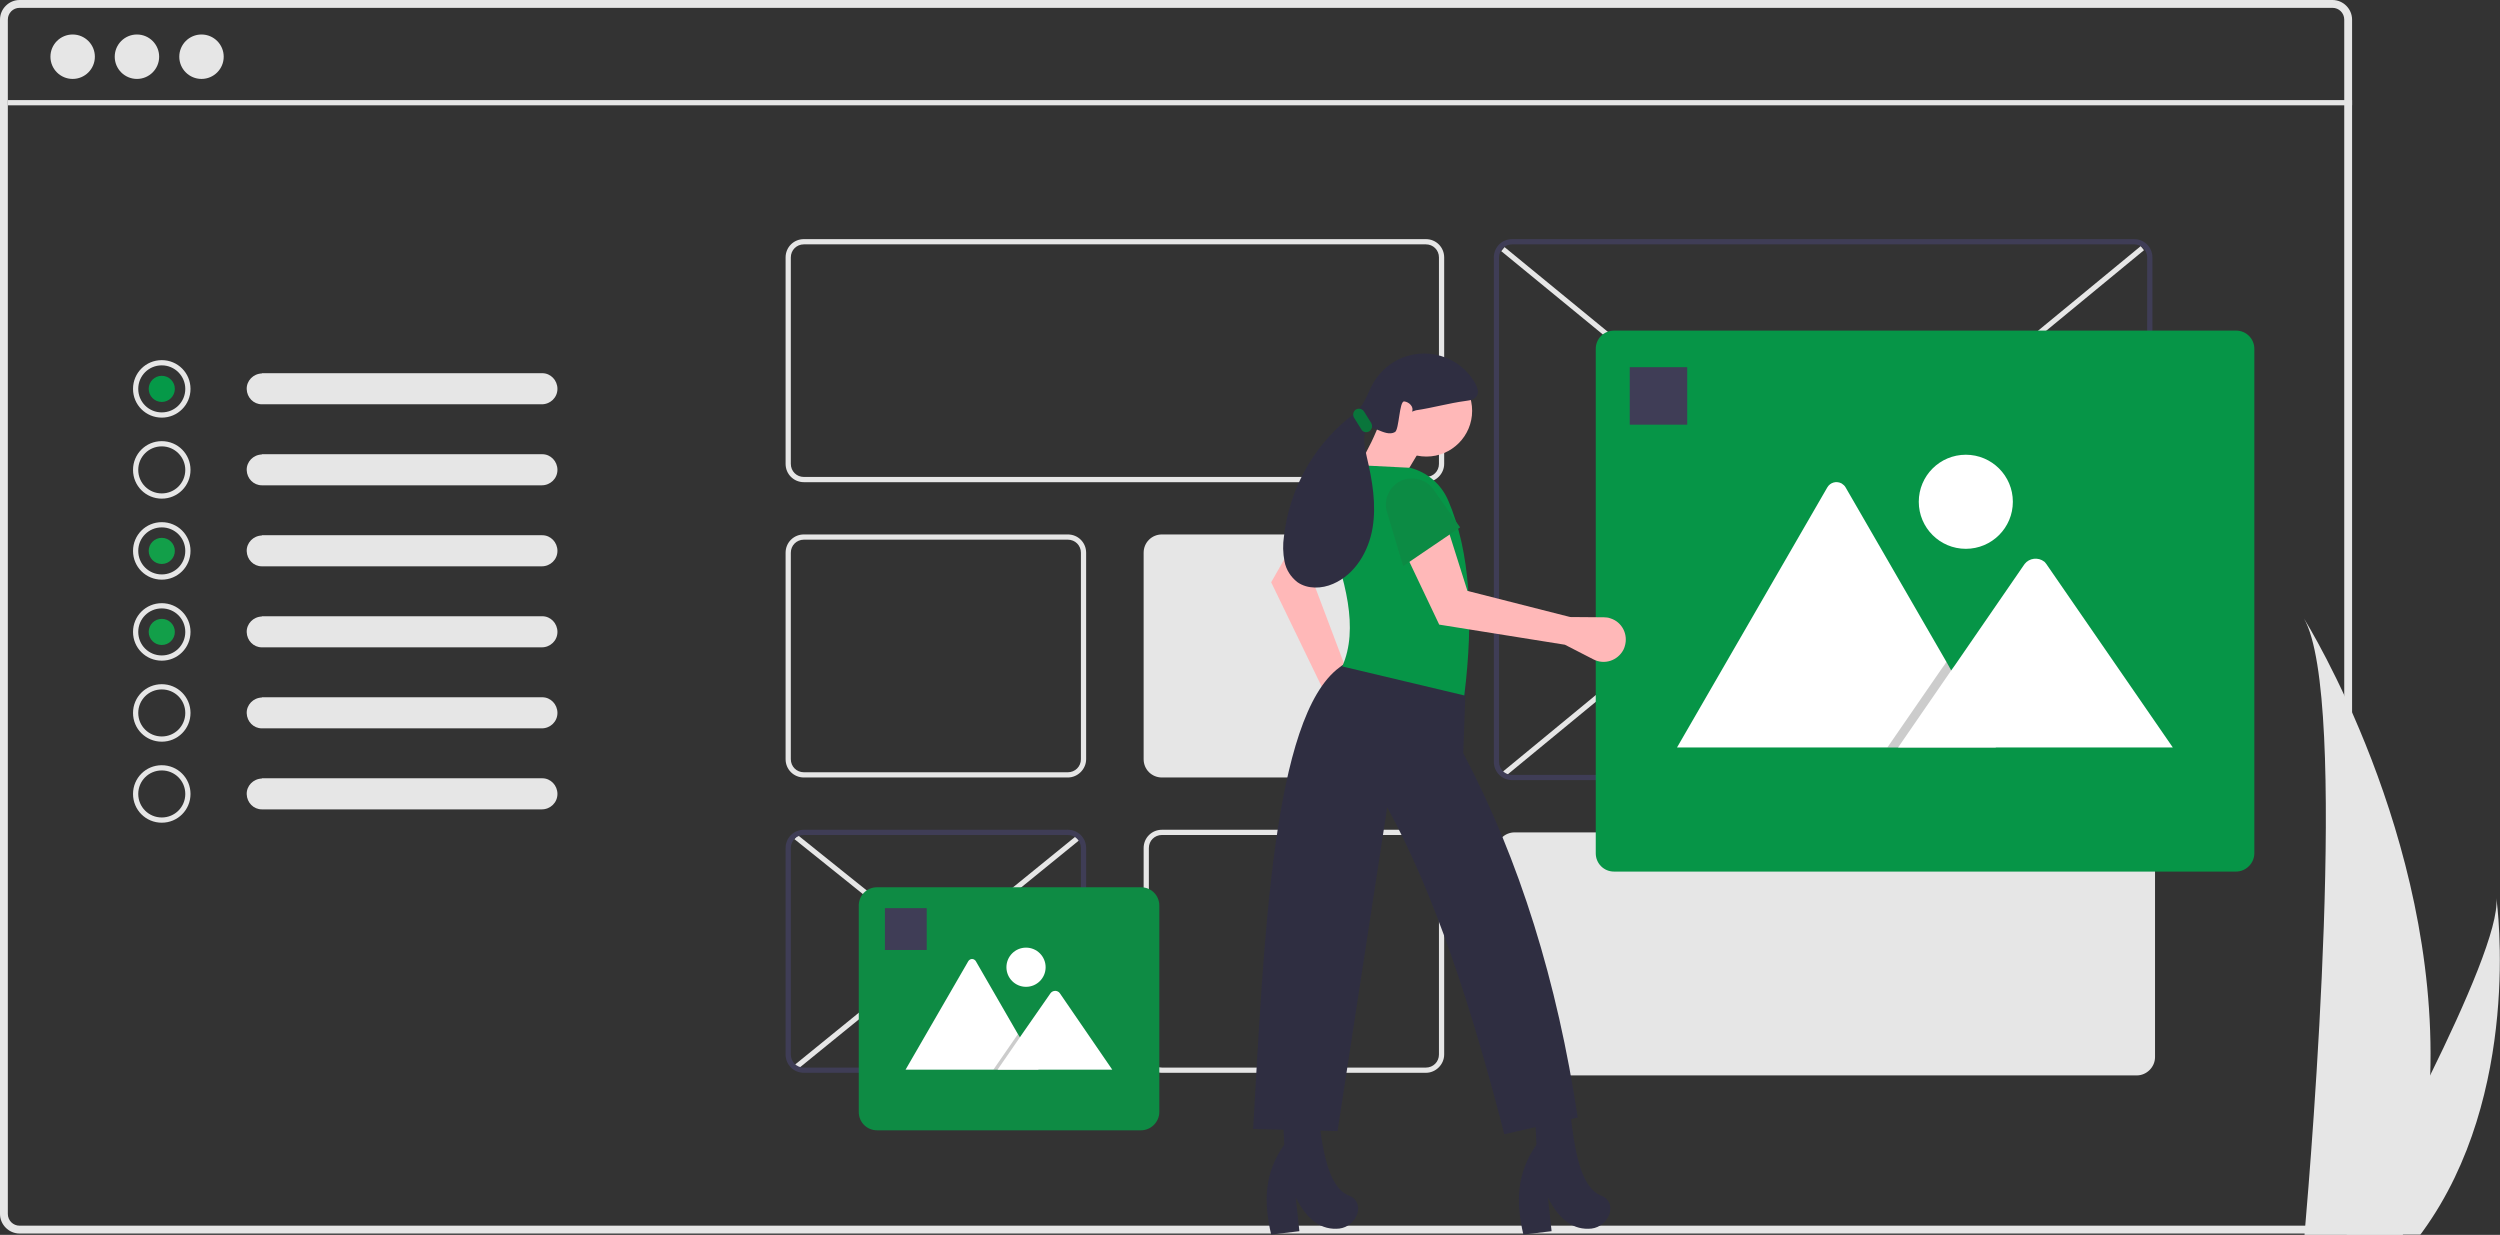 <?xml version="1.0" encoding="utf-8"?>
<!-- Generator: Adobe Illustrator 26.0.1, SVG Export Plug-In . SVG Version: 6.00 Build 0)  -->
<svg version="1.1" id="beb8b204-3759-49ce-94f2-7f3d3b03c1ba"
	 xmlns="http://www.w3.org/2000/svg" xmlns:xlink="http://www.w3.org/1999/xlink" x="0px" y="0px" viewBox="0 0 956.6 472.5"
	 style="enable-background:new 0 0 956.6 472.5;" xml:space="preserve">
<rect x="0" y="0" width="956.6" height="472.5" fill="#333333" stroke="none"/>
<style type="text/css">
	.st0{fill:#E6E6E6;}
	.st1{fill:#3F3D56;}
	.st2{fill:#069547;}
	.st3{fill:#FFFFFF;}
	.st4{opacity:0.2;enable-background:new    ;}
	.st5{fill:#0E8B44;}
	.st6{fill:#059948;}
	.st7{fill:#129F49;}
	.st8{fill:#FFB8B8;}
	.st9{fill:#A78BFA;}
	.st10{fill:#2F2E41;}
	.st11{fill:#0C8B44;}
	.st12{fill:#09753B;}
</style>
<rect x="357.4" y="294.7" transform="matrix(0.626 -0.78 0.78 0.626 -149.628 415.367)" class="st0" width="2" height="138"/>
<rect x="289" y="363.7" transform="matrix(0.776 -0.631 0.631 0.776 -149.768 307.658)" class="st0" width="138.7" height="2"/>
<rect x="696.3" y="37.1" transform="matrix(0.634 -0.773 0.773 0.634 104.305 610.818)" class="st0" width="2" height="316.2"/>
<rect x="538.8" y="194.7" transform="matrix(0.772 -0.636 0.636 0.772 34.677 488.106)" class="st0" width="316.9" height="2"/>
<path class="st0" d="M892.5,0H7.5C3.4,0,0,3.4,0,7.5v457c0,4.1,3.4,7.5,7.5,7.5h885c2.4,0,4.6-1.1,6-3.1c0.4-0.5,0.7-1.1,1-1.7
	c0.3-0.9,0.5-1.8,0.5-2.7V7.5C900,3.4,896.6,0,892.5,0z M897,464.5c0,2.5-2,4.5-4.5,4.5H7.5C5,469,3,467,3,464.5V7.5C3,5,5,3,7.5,3
	h885c2.5,0,4.5,2,4.5,4.5V464.5z"/>
<rect x="3" y="38.3" class="st0" width="897" height="2"/>
<path class="st0" d="M929.9,411.5c-0.5,20.3-3.9,40.4-10.1,59.7c-0.1,0.4-0.3,0.9-0.4,1.3h-37.6c0-0.4,0.1-0.8,0.1-1.3
	c2.5-28.8,17-204.4-0.3-234.5C883.1,239.1,932.9,319.8,929.9,411.5z"/>
<path class="st0" d="M927.1,471.1c-0.3,0.4-0.6,0.9-1,1.3h-28.2c0.2-0.4,0.5-0.8,0.7-1.3c4.7-8.4,18.5-33.6,31.3-59.7
	c13.8-28,26.4-57.1,25.3-67.7C955.6,346.1,965.1,418.6,927.1,471.1z"/>
<path class="st0" d="M545.6,184.5h-238c-3.9,0-7-3.1-7-7v-79c0-3.9,3.1-7,7-7h238c3.9,0,7,3.1,7,7v79
	C552.6,181.3,549.4,184.5,545.6,184.5z M307.6,93.5c-2.8,0-5,2.2-5,5v79c0,2.8,2.2,5,5,5h238c2.8,0,5-2.2,5-5v-79c0-2.8-2.2-5-5-5
	H307.6z"/>
<path class="st0" d="M817.6,411.5h-238c-3.9,0-7-3.1-7-7v-79c0-3.9,3.1-7,7-7h238c3.9,0,7,3.1,7,7v79
	C824.6,408.3,821.4,411.5,817.6,411.5z"/>
<path class="st0" d="M408.6,297.5h-101c-3.9,0-7-3.1-7-7v-79c0-3.9,3.1-7,7-7h101c3.9,0,7,3.1,7,7v79
	C415.6,294.3,412.4,297.5,408.6,297.5z M307.6,206.5c-2.8,0-5,2.2-5,5v79c0,2.8,2.2,5,5,5h101c2.8,0,5-2.2,5-5v-79c0-2.8-2.2-5-5-5
	H307.6z"/>
<path class="st0" d="M545.6,297.5h-101c-3.9,0-7-3.1-7-7v-79c0-3.9,3.1-7,7-7h101c3.9,0,7,3.1,7,7v79
	C552.6,294.3,549.4,297.5,545.6,297.5z"/>
<path class="st1" d="M408.6,410.5h-101c-3.9,0-7-3.1-7-7v-79c0-3.9,3.1-7,7-7h101c3.9,0,7,3.1,7,7v79
	C415.6,407.3,412.4,410.5,408.6,410.5z M307.6,319.5c-2.8,0-5,2.2-5,5v79c0,2.8,2.2,5,5,5h101c2.8,0,5-2.2,5-5v-79c0-2.8-2.2-5-5-5
	H307.6z"/>
<path class="st0" d="M545.6,410.5h-101c-3.9,0-7-3.1-7-7v-79c0-3.9,3.1-7,7-7h101c3.9,0,7,3.1,7,7v79
	C552.6,407.3,549.4,410.5,545.6,410.5z M444.6,319.5c-2.8,0-5,2.2-5,5v79c0,2.8,2.2,5,5,5h101c2.8,0,5-2.2,5-5v-79c0-2.8-2.2-5-5-5
	H444.6z"/>
<path class="st1" d="M816.6,298.5h-238c-3.9,0-7-3.1-7-7v-193c0-3.9,3.1-7,7-7h238c3.9,0,7,3.1,7,7v193
	C823.6,295.3,820.4,298.5,816.6,298.5z M578.6,93.5c-2.8,0-5,2.2-5,5v193c0,2.8,2.2,5,5,5h238c2.8,0,5-2.2,5-5v-193c0-2.8-2.2-5-5-5
	H578.6z"/>
<path class="st2" d="M855.6,333.5h-238c-3.9,0-7-3.1-7-7v-193c0-3.9,3.1-7,7-7h238c3.9,0,7,3.1,7,7v193
	C862.6,330.3,859.4,333.5,855.6,333.5z"/>
<path class="st3" d="M763.7,286H642.2c-0.2,0-0.3,0-0.5,0l57.5-99.5c1.1-1.9,3.5-2.6,5.5-1.5c0.6,0.4,1.2,0.9,1.5,1.5l38.6,66.8
	l1.8,3.2L763.7,286z"/>
<polygon class="st4" points="763.7,286 722.2,286 742.6,256.4 744.1,254.3 744.8,253.2 746.7,256.4 "/>
<path class="st3" d="M831.4,286H726.3l20.4-29.6l1.5-2.1l26.5-38.5c1.8-2.3,5.2-2.7,7.5-0.9c0.1,0.1,0.3,0.2,0.4,0.4
	c0.1,0.2,0.3,0.3,0.4,0.5L831.4,286z"/>
<circle class="st3" cx="752.2" cy="192" r="18"/>
<rect x="623.6" y="140.5" class="st1" width="22" height="22"/>
<path class="st5" d="M436.6,432.5h-101c-3.9,0-7-3.1-7-7v-79c0-3.9,3.1-7,7-7h101c3.9,0,7,3.1,7,7v79
	C443.6,429.3,440.4,432.5,436.6,432.5z"/>
<path class="st3" d="M397.4,409.3h-50.7c-0.1,0-0.1,0-0.2,0l24-41.5c0.5-0.8,1.5-1.1,2.3-0.6c0.3,0.2,0.5,0.4,0.6,0.6l16.1,27.9
	l0.8,1.3L397.4,409.3z"/>
<polygon class="st4" points="397.4,409.3 380.1,409.3 388.6,397 389.2,396.1 389.5,395.7 390.3,397 "/>
<path class="st3" d="M425.6,409.3h-43.9l8.5-12.3l0.6-0.9L402,380c0.8-1,2.2-1.1,3.1-0.4c0.1,0,0.1,0.1,0.2,0.2
	c0.1,0.1,0.1,0.1,0.2,0.2L425.6,409.3z"/>
<circle class="st3" cx="392.6" cy="370.1" r="7.5"/>
<rect x="338.6" y="347.5" class="st1" width="16" height="16"/>
<path id="f57cf1cd-83f7-4fd3-a8d1-d71a660a6415" class="st0" d="M100.2,142.9c-3.3,0.1-5.9,2.8-5.8,6c0.1,3.2,2.6,5.8,5.8,5.8h107.1
	c3.3,0,6-2.6,6-5.9c0-3.3-2.6-6-5.8-6c-0.1,0-0.1,0-0.2,0H100.2z"/>
<path id="aee25563-7463-4829-8b3c-d6945ce6dfe7" class="st0" d="M100.2,173.9c-3.3,0.1-5.9,2.8-5.8,6c0.1,3.2,2.6,5.8,5.8,5.8h107.1
	c3.3,0,6-2.6,6-5.9c0-3.3-2.6-6-5.8-6c-0.1,0-0.1,0-0.2,0H100.2z"/>
<path id="aefa15f9-40e4-4075-8c80-8ab2e97e1ce3" class="st0" d="M100.2,204.9c-3.3,0.1-5.9,2.8-5.8,6c0.1,3.2,2.6,5.8,5.8,5.8h107.1
	c3.3,0,6-2.6,6-5.9c0-3.3-2.6-6-5.8-6c-0.1,0-0.1,0-0.2,0H100.2z"/>
<path id="a405b459-42e8-4eb5-9988-b9086189387e" class="st0" d="M100.2,235.9c-3.3,0.1-5.9,2.8-5.8,6c0.1,3.2,2.6,5.8,5.8,5.8h107.1
	c3.3,0,6-2.6,6-5.9c0-3.3-2.6-6-5.8-6c-0.1,0-0.1,0-0.2,0H100.2z"/>
<path id="b32f5175-a272-4d51-9048-0542c511c928" class="st0" d="M100.2,266.9c-3.3,0.1-5.9,2.8-5.8,6c0.1,3.2,2.6,5.8,5.8,5.8h107.1
	c3.3,0,6-2.6,6-5.9c0-3.3-2.6-6-5.8-6c-0.1,0-0.1,0-0.2,0H100.2z"/>
<path id="b3f78383-4856-4bdc-97c4-b8cb03fde67d" class="st0" d="M100.2,297.9c-3.3,0.1-5.9,2.8-5.8,6c0.1,3.2,2.6,5.8,5.8,5.8h107.1
	c3.3,0,6-2.6,6-5.9c0-3.3-2.6-6-5.8-6c-0.1,0-0.1,0-0.2,0H100.2z"/>
<path class="st0" d="M61.9,159.8c-6.1,0-11-4.9-11-11s4.9-11,11-11s11,4.9,11,11l0,0C72.9,154.9,68,159.8,61.9,159.8z M61.9,139.8
	c-5,0-9,4-9,9s4,9,9,9s9-4,9-9l0,0C70.9,143.9,66.9,139.8,61.9,139.8z"/>
<path class="st0" d="M61.9,190.8c-6.1,0-11-4.9-11-11s4.9-11,11-11s11,4.9,11,11l0,0C72.9,185.9,68,190.8,61.9,190.8z M61.9,170.8
	c-5,0-9,4-9,9s4,9,9,9s9-4,9-9l0,0C70.9,174.9,66.9,170.8,61.9,170.8z"/>
<path class="st0" d="M61.9,221.8c-6.1,0-11-4.9-11-11s4.9-11,11-11s11,4.9,11,11C72.9,216.9,68,221.8,61.9,221.8z M61.9,201.8
	c-5,0-9,4-9,9s4,9,9,9s9-4,9-9l0,0C70.9,205.8,66.9,201.8,61.9,201.8z"/>
<path class="st0" d="M61.9,252.8c-6.1,0-11-4.9-11-11s4.9-11,11-11s11,4.9,11,11C72.9,247.9,68,252.8,61.9,252.8z M61.9,232.8
	c-5,0-9,4-9,9s4,9,9,9s9-4,9-9l0,0C70.9,236.8,66.9,232.8,61.9,232.8z"/>
<path class="st0" d="M61.9,283.8c-6.1,0-11-4.9-11-11s4.9-11,11-11s11,4.9,11,11C72.9,278.9,68,283.8,61.9,283.8z M61.9,263.8
	c-5,0-9,4-9,9c0,5,4,9,9,9s9-4,9-9l0,0C70.9,267.8,66.9,263.8,61.9,263.8z"/>
<path class="st0" d="M61.9,314.8c-6.1,0-11-4.9-11-11s4.9-11,11-11s11,4.9,11,11l0,0C72.9,309.9,68,314.8,61.9,314.8z M61.9,294.8
	c-5,0-9,4-9,9s4,9,9,9s9-4,9-9C70.9,298.8,66.9,294.8,61.9,294.8L61.9,294.8z"/>
<circle class="st6" cx="61.9" cy="148.8" r="5"/>
<circle class="st7" cx="61.9" cy="210.8" r="5"/>
<circle class="st7" cx="61.9" cy="241.8" r="5"/>
<path class="st8" d="M507.6,266.6l1.6,12.2c0.6,4.7,4.9,8,9.6,7.3c0.5-0.1,0.9-0.2,1.4-0.3l0,0c4.5-1.4,7-6.2,5.6-10.7
	c-0.3-0.8-0.6-1.6-1.1-2.3l-7.3-10.6l-14.3-37.9l14.8-19.2l-17.2-7.4l-14.3,25.1L507.6,266.6z"/>
<path class="st9" d="M496.7,198.6l24.6,9.4l6-16.7c1.6-4.6-0.2-9.7-4.5-12.1l0,0c-4.3-2.4-9.7-1.4-12.8,2.5L496.7,198.6z"/>
<path class="st10" d="M479.5,432l32.3,0.8l19-123.9c18,32.8,32.3,76.4,44.8,125.1l28.1-6.4c-7.8-51.8-22.2-98.5-43.8-139.4l1-28.1
	l-44.8-6.9c-1.3,0.6-2.5,1.3-3.6,2.2C487,274.3,483.7,359.2,479.5,432z"/>
<path class="st10" d="M582.9,472.4l10.8-1.3l-1.4-12.9c4.4,8.8,10,12.6,16.7,11.9c3.2-0.4,5.9-2.7,6.9-5.8l0,0
	c0.1-0.3,0.2-0.6,0.2-0.9c0.5-2.6-1-5.1-3.4-5.9c-8.1-3.2-10.3-17.8-12-33.3l-13.3,2.5l0.5,11.3C580.3,448.9,580,459.9,582.9,472.4z
	"/>
<path class="st10" d="M486.4,472.4l10.8-1.3l-1.4-12.9c4.4,8.8,10,12.6,16.7,11.9c3.2-0.4,5.9-2.7,6.9-5.8l0,0
	c0.1-0.3,0.2-0.6,0.2-0.9c0.5-2.6-1-5.1-3.4-5.9c-8.1-3.2-10.3-17.8-12-33.3l-13.3,2.5l0.5,11.3
	C483.7,448.9,483.5,459.9,486.4,472.4z"/>
<circle class="st8" cx="545.8" cy="157.2" r="17.5"/>
<path class="st8" d="M511.5,190.7l23.1-3.9l11.8-19.7l-16.7-10.8C526.5,167.6,520,179.1,511.5,190.7z"/>
<path class="st2" d="M513.6,255l46.7,11.1c3.6-29.2,2.4-54.8-6.2-74.7c-2.7-6.2-8-10.7-14.5-12.4l0,0l-19.7-1l0,0
	c-9.1,4.4-14.1,14.2-12.5,24.1C514.9,221.8,520,240.6,513.6,255z"/>
<path class="st8" d="M598.8,246.7l10.9,5.6c4.2,2.2,9.3,0.5,11.5-3.7c0.2-0.4,0.4-0.9,0.5-1.3l0,0c1.4-4.5-1-9.3-5.5-10.7
	c-0.8-0.3-1.7-0.4-2.5-0.4l-12.9-0.1l-39.3-10l-7.3-23.1l-15.9,9.9l12.4,26.1L598.8,246.7z"/>
<path class="st11" d="M536.9,216.6l21.8-14.8l-10.2-14.5c-2.8-4-8.1-5.3-12.5-3.3l0,0c-4.4,2.1-6.7,7.2-5.3,11.9L536.9,216.6z"/>
<path class="st10" d="M541.8,157c6.7-1,12.4-2.7,19.1-3.6c1.7-0.2,3.5-0.6,4.3-2.1c0.7-1.4,0.1-3-0.6-4.4
	c-5.9-10.8-19.5-14.8-30.4-8.9c-3.6,2-6.6,4.9-8.7,8.5c-1.8,3.1-2.8,6.6-5,9.4c-1.5,1.7-3.2,3.2-5,4.5
	c-13.5,11.2-22.2,27.3-24.2,44.8c-0.5,3.2-0.4,6.4,0.2,9.6c0.6,3.2,2.4,6,5,8c3.9,2.7,9.3,2.5,13.6,0.6c8.4-3.6,13.6-12.4,15.1-21.4
	s-0.1-18.2-2.2-27.1c-0.7-3.2-1.5-6.7-0.6-9.8c1.3-4.4,7.4,2.6,11.4,0.2c1.6-1,1.6-11.9,3.5-11.7s3.8,2.1,3,3.9L541.8,157z"/>
<path class="st12" d="M524,165c1-0.7,1.3-2,0.7-3.1l-2.8-4.5c-0.7-1-2-1.3-3.1-0.7c-1,0.7-1.3,2-0.7,3.1l0,0l2.8,4.5
	C521.5,165.4,522.9,165.7,524,165L524,165z"/>
<circle class="st0" cx="27.8" cy="21.7" r="8.5"/>
<circle class="st0" cx="52.4" cy="21.7" r="8.5"/>
<circle class="st0" cx="77.1" cy="21.7" r="8.5"/>
</svg>
